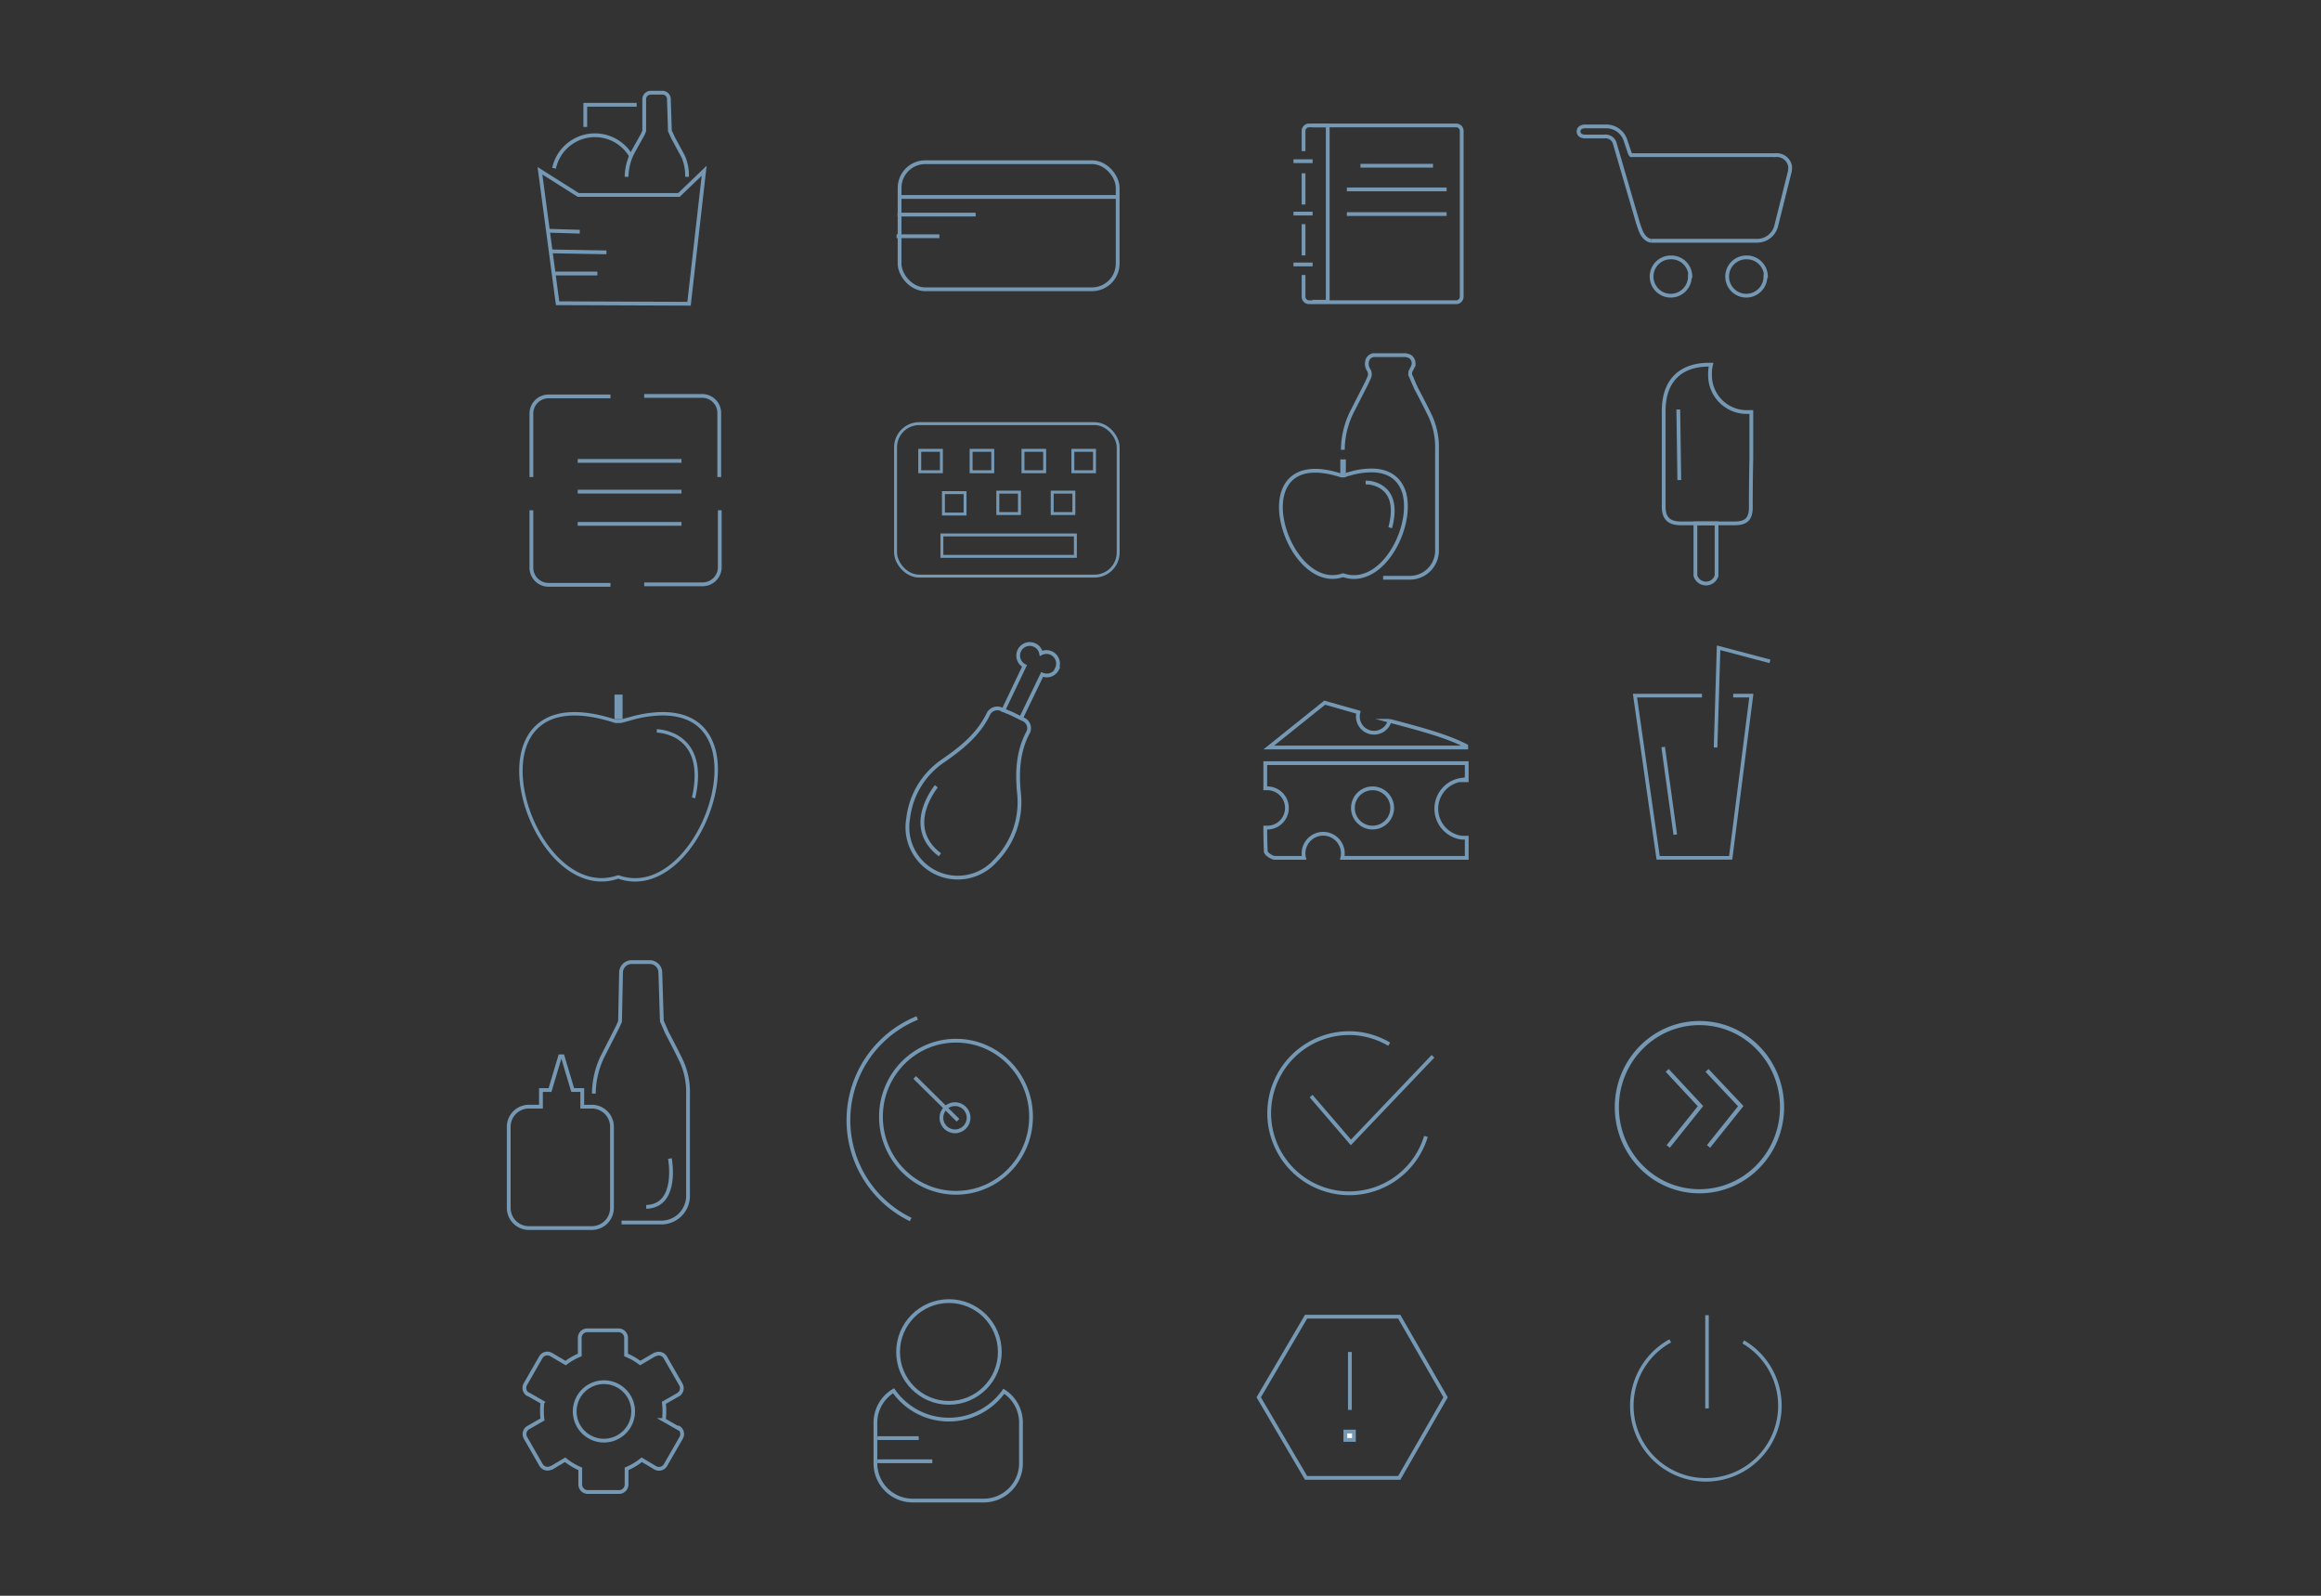 <svg id="Layer_1" data-name="Layer 1" xmlns="http://www.w3.org/2000/svg" width="6.4in" height="4.4in" viewBox="0 0 460.8 316.8"><rect x="0" y="0" width="460.8" height="316.8" fill="#333333" stroke="none"/><title>fridge-icons</title><line x1="258.8" y1="40.6" x2="258.8" y2="34.4" fill="none" stroke="#7599b4" stroke-miterlimit="10" stroke-width="0.75"/><line x1="258.8" y1="50.7" x2="258.8" y2="44.5" fill="none" stroke="#7599b4" stroke-miterlimit="10" stroke-width="0.75"/><path d="M258.8,30V26a1.1,1.1,0,0,1,1.1-1.1h29.2a1.1,1.1,0,0,1,1.1,1.1h0V58.9a1.1,1.1,0,0,1-1.1,1.1H259.9a1.1,1.1,0,0,1-1.1-1.1h0V54.6" fill="none" stroke="#7599b4" stroke-miterlimit="10" stroke-width="0.75"/><path d="M260.6,24.9h2.8c.1,0,.2.2.2.5v34c0,.3-.1.5-.2.5h-2.8" fill="none" stroke="#7599b4" stroke-miterlimit="10" stroke-width="0.75"/><path d="M274.6,114.7h5.3a5.4,5.4,0,0,0,5.4-5.4V89.1a14.7,14.7,0,0,0-1.3-6.4c-.9-1.9-1.9-3.8-2.9-5.7l-1-2.3a1.3,1.3,0,0,1,.1-1.3l.3-.6a1.6,1.6,0,0,0-.7-2.1l-.7-.2h-6.3a1.5,1.5,0,0,0-1.4,1.3,2.2,2.2,0,0,0,.3,1.6,1.6,1.6,0,0,1,.1,1.6l-.5,1.1-2.7,5.3a17.2,17.2,0,0,0-2,7.9" fill="none" stroke="#7599b4" stroke-miterlimit="10" stroke-width="0.75"/><path d="M267.2,91.2v3.1h-1.1V91.2Z" fill="#7599b4"/><path d="M270.9,114.2a6.3,6.3,0,0,1-4.2,0h-.1c-11.4,3.9-20.6-26.4-.3-19.8h.6l.5-.2,1.1-.3a15.4,15.4,0,0,1,3.5-.5c3.9-.1,6,1.8,6.8,4.5h0C280.3,103.5,276.4,112.4,270.9,114.2Z" fill="none" stroke="#7599b4" stroke-miterlimit="10" stroke-width="0.75"/><path d="M271.5,95.8s6.7.1,4.6,8.6" fill="none" stroke="#7599b4" stroke-linecap="square" stroke-miterlimit="10" stroke-width="0.75"/><line x1="256.8" y1="32" x2="260.6" y2="32" fill="none" stroke="#7599b4" stroke-miterlimit="10" stroke-width="0.75"/><line x1="270.1" y1="32.9" x2="284.5" y2="32.9" fill="none" stroke="#7599b4" stroke-miterlimit="10" stroke-width="0.75"/><line x1="287.2" y1="37.6" x2="267.4" y2="37.6" fill="none" stroke="#7599b4" stroke-miterlimit="10" stroke-width="0.75"/><line x1="287.2" y1="42.5" x2="267.4" y2="42.5" fill="none" stroke="#7599b4" stroke-miterlimit="10" stroke-width="0.75"/><line x1="256.8" y1="42.4" x2="260.6" y2="42.4" fill="none" stroke="#7599b4" stroke-miterlimit="10" stroke-width="0.75"/><line x1="256.8" y1="52.5" x2="260.6" y2="52.5" fill="none" stroke="#7599b4" stroke-miterlimit="10" stroke-width="0.75"/><path d="M105.5,94.7V82.1a3.4,3.4,0,0,1,3.4-3.4h12.3" fill="none" stroke="#7599b4" stroke-miterlimit="10" stroke-width="0.75"/><path d="M121.2,116.1H108.9a3.4,3.4,0,0,1-3.4-3.4h0V101.3" fill="none" stroke="#7599b4" stroke-miterlimit="10" stroke-width="0.75"/><path d="M127.9,78.6h11.6a3.4,3.4,0,0,1,3.3,3.4h0V94.7" fill="none" stroke="#7599b4" stroke-miterlimit="10" stroke-width="0.75"/><path d="M142.9,101.3v11.3a3.4,3.4,0,0,1-3.4,3.4H127.9" fill="none" stroke="#7599b4" stroke-miterlimit="10" stroke-width="0.75"/><line x1="114.7" y1="91.5" x2="135.3" y2="91.5" fill="none" stroke="#7599b4" stroke-miterlimit="10" stroke-width="0.75"/><line x1="114.7" y1="97.6" x2="135.3" y2="97.6" fill="none" stroke="#7599b4" stroke-miterlimit="10" stroke-width="0.75"/><line x1="114.7" y1="104" x2="135.3" y2="104" fill="none" stroke="#7599b4" stroke-miterlimit="10" stroke-width="0.75"/><rect x="177.8" y="84.1" width="44.2" height="30.27" rx="4.7" ry="4.7" fill="none" stroke="#7599b4" stroke-miterlimit="10" stroke-width="0.58"/><rect x="182.6" y="89.4" width="4.3" height="4.25" fill="none" stroke="#7599b4" stroke-miterlimit="10" stroke-width="0.58"/><rect x="192.8" y="89.4" width="4.3" height="4.25" fill="none" stroke="#7599b4" stroke-miterlimit="10" stroke-width="0.58"/><rect x="203.1" y="89.4" width="4.3" height="4.25" fill="none" stroke="#7599b4" stroke-miterlimit="10" stroke-width="0.58"/><rect x="213" y="89.4" width="4.3" height="4.25" fill="none" stroke="#7599b4" stroke-miterlimit="10" stroke-width="0.58"/><rect x="187.3" y="97.8" width="4.3" height="4.25" fill="none" stroke="#7599b4" stroke-miterlimit="10" stroke-width="0.58"/><rect x="198.1" y="97.7" width="4.3" height="4.25" fill="none" stroke="#7599b4" stroke-miterlimit="10" stroke-width="0.58"/><rect x="187" y="106.2" width="26.5" height="4.25" fill="none" stroke="#7599b4" stroke-miterlimit="10" stroke-width="0.58"/><rect x="208.9" y="97.7" width="4.3" height="4.25" fill="none" stroke="#7599b4" stroke-miterlimit="10" stroke-width="0.58"/><path d="M290.1,154.9h1.1v-3.4h-40v5h.4a3.9,3.9,0,0,1,0,7.8h-.4q0,2.3.1,4.7c0,.5,1.1,1.2,1.7,1.3h5.9a3.8,3.8,0,0,1-.1-.9,3.9,3.9,0,1,1,7.7.9h24.7v-4h-1a5.8,5.8,0,0,1,0-11.5Zm-14.2-11.8a3.2,3.2,0,0,1-6.2-1.7h0l-6.7-1.9-11.1,8.9h39.2v-.3c-3.9-2-8.8-3.3-15.2-5Z" fill="none" stroke="#7599b4" stroke-miterlimit="10" stroke-width="0.75"/><circle cx="272.5" cy="160.4" r="3.9" fill="none" stroke="#7599b4" stroke-miterlimit="10" stroke-width="0.75"/><path d="M209.9,132.8a2.3,2.3,0,0,1-3,1.1l-4.2,8.7-1.8-.9-1.7-.7,4.2-8.8a2.3,2.3,0,1,1,3.3-2.5,2.3,2.3,0,0,1,3.1,3.1Z" fill="none" stroke="#7599b4" stroke-miterlimit="10" stroke-width="0.75"/><path d="M199.3,141l-.5-.2a2,2,0,0,0-2.5.8c-2,4.2-5.4,6.9-9,9.4a16,16,0,0,0-7,11.5,10,10,0,0,0,17.3,8.4,16.5,16.5,0,0,0,4.7-13.5c-.4-4.1-.2-8.1,1.7-11.8a1.9,1.9,0,0,0-.5-2.6l-.5-.3h-.2" fill="none" stroke="#7599b4" stroke-miterlimit="10" stroke-width="0.75"/><path d="M185.9,156.1s-6.7,8,.7,13.6" fill="none" stroke="#7599b4" stroke-miterlimit="10" stroke-width="0.75"/><path d="M123.6,137.9v4.9H122v-4.9Z" fill="#7599b4"/><path d="M129.4,174.1a9.8,9.8,0,0,1-6.6,0h-.1c-18,6.2-32.2-41.3-.5-30.9h1l.8-.2,1.8-.5a24.2,24.2,0,0,1,5.4-.8c6.1-.1,9.3,2.8,10.5,7.1h0C144,157.3,138,171.1,129.4,174.1Z" fill="none" stroke="#7599b4" stroke-miterlimit="10" stroke-width="0.68"/><path d="M130.4,145.1s10.3.1,7.3,13.3" fill="none" stroke="#7599b4" stroke-miterlimit="10" stroke-width="0.68"/><polyline points="344.1 138.1 347.7 138.1 343.6 170.3 329.2 170.3 324.6 138.1 337.9 138.1" fill="none" stroke="#7599b4" stroke-miterlimit="10" stroke-width="0.72"/><polyline points="340.6 148.4 341.2 128.6 351.4 131.3" fill="none" stroke="#7599b4" stroke-miterlimit="10" stroke-width="0.72"/><line x1="330.2" y1="148.3" x2="332.6" y2="165.7" fill="none" stroke="#7599b4" stroke-miterlimit="10" stroke-width="0.72"/><path d="M123.4,242.7h7.8a5.3,5.3,0,0,0,5.4-5.2h0V217.1a14.7,14.7,0,0,0-1.3-6.4c-.9-1.9-1.9-3.8-2.9-5.7l-1-2.3-.3-9.6A2.1,2.1,0,0,0,129,191h-3.6a2.1,2.1,0,0,0-2.1,2.1h0l-.2,9.7-.5,1.1-2.7,5.3a17.2,17.2,0,0,0-2,7.9" fill="none" stroke="#7599b4" stroke-miterlimit="10" stroke-width="0.75"/><path d="M121.5,223.7v16.1a4,4,0,0,1-4,4H105a4,4,0,0,1-4-4V223.7a4,4,0,0,1,4-4h2.4v-3.3h1.8l2-6.7h.5l2,6.7h1.9v3.3h2A4,4,0,0,1,121.5,223.7Z" fill="none" stroke="#7599b4" stroke-miterlimit="10" stroke-width="0.75"/><path d="M133,230s1.8,9.4-4.7,9.6" fill="none" stroke="#7599b4" stroke-miterlimit="10" stroke-width="0.75"/><path d="M347.6,100.7c0,2.3-.9,3.2-3.2,3.2H333.7c-2.3,0-3.4-1-3.4-3.3v-19c0-6.4,3.7-9.1,8.7-9.2h.7a7.8,7.8,0,0,0-.2,1.9,7.3,7.3,0,0,0,7.1,7.5h1.1V91Q347.6,95.6,347.6,100.7Z" fill="none" stroke="#7599b4" stroke-miterlimit="10" stroke-width="0.75"/><path d="M340.8,103.9v10.4a2.2,2.2,0,0,1-4.2,0V103.9Z" fill="none" stroke="#7599b4" stroke-miterlimit="10" stroke-width="0.75"/><line x1="333.2" y1="81.3" x2="333.4" y2="95.3" fill="none" stroke="#7599b4" stroke-miterlimit="10" stroke-width="0.75"/><path d="M325.9,46.2c-.3-.7-.5-1.3-.7-1.9l-4.6-15.8a1.9,1.9,0,0,0-2.1-1.4h-3.8c-.8,0-1.3-.4-1.3-1s.5-1,1.3-1h4.1a4,4,0,0,1,3.9,2.7l.8,2.4c.3.8.3.6.8.6h28.2a2.7,2.7,0,0,1,2.9,2.2,4.3,4.3,0,0,1-.2,1.6L352.6,45a3.9,3.9,0,0,1-3.7,2.8h-21S326.8,47.9,325.9,46.2Zm0,0c-.3-.7-.5-1.3-.7-1.9l-4.6-15.8a1.9,1.9,0,0,0-2.1-1.4h-3.8c-.8,0-1.3-.4-1.3-1s.5-1,1.3-1h4.1a4,4,0,0,1,3.9,2.7l.8,2.4c.3.8.3.6.8.6h28.2a2.7,2.7,0,0,1,2.9,2.2,4.3,4.3,0,0,1-.2,1.6L352.6,45a3.9,3.9,0,0,1-3.7,2.8h-21S326.8,47.9,325.9,46.2Zm9.6,8.7a3.8,3.8,0,1,1-3.8-3.8h0a3.8,3.8,0,0,1,3.9,3.7h-.1Zm15,0a3.8,3.8,0,1,1-3.8-3.8h0a3.8,3.8,0,0,1,3.9,3.7h-.1Z" fill="none" stroke="#7599b4" stroke-miterlimit="10" stroke-width="0.75"/><path d="M136.4,35.1a9.3,9.3,0,0,0-.8-4.1l-1.9-3.5L133,26l-.2-6.2a1.3,1.3,0,0,0-1.2-1.4h-2.4a1.3,1.3,0,0,0-1.3,1.3h0V26l-.3.7-1.9,3.4a10.9,10.9,0,0,0-1.3,5" fill="none" stroke="#7599b4" stroke-miterlimit="10" stroke-width="0.75"/><polygon points="134.8 38.7 139.8 33.9 136.8 60.3 110.7 60.2 107.2 33.9 114.8 38.7 134.8 38.7" fill="none" stroke="#7599b4" stroke-miterlimit="10" stroke-width="0.75"/><polyline points="116.2 25.2 116.2 20.8 126.4 20.8" fill="none" stroke="#7599b4" stroke-miterlimit="10" stroke-width="0.75"/><path d="M110,33.4A8.3,8.3,0,0,1,125.3,31" fill="none" stroke="#7599b4" stroke-miterlimit="10" stroke-width="0.75"/><line x1="108.6" y1="45.8" x2="115.1" y2="46" fill="none" stroke="#7599b4" stroke-miterlimit="10" stroke-width="0.75"/><line x1="109.2" y1="49.9" x2="120.4" y2="50.1" fill="none" stroke="#7599b4" stroke-miterlimit="10" stroke-width="0.75"/><line x1="109.8" y1="54.3" x2="118.6" y2="54.3" fill="none" stroke="#7599b4" stroke-miterlimit="10" stroke-width="0.75"/><ellipse cx="189.8" cy="221.7" rx="14.9" ry="15.1" fill="none" stroke="#7599b4" stroke-miterlimit="10" stroke-width="0.75"/><path d="M180.8,242.1a21.9,21.9,0,0,1,1.3-40" fill="none" stroke="#7599b4" stroke-miterlimit="10" stroke-width="0.75"/><circle cx="189.6" cy="221.9" r="2.7" fill="none" stroke="#7599b4" stroke-miterlimit="10" stroke-width="0.75"/><line x1="190.2" y1="222.4" x2="181.6" y2="213.9" fill="none" stroke="#7599b4" stroke-miterlimit="10" stroke-width="0.75"/><polyline points="260.3 217.6 268.2 226.8 284.5 209.7" fill="none" stroke="#7599b4" stroke-miterlimit="10" stroke-width="0.75"/><path d="M283.1,225.6a15.9,15.9,0,1,1-15.3-20.5,15.7,15.7,0,0,1,8,2.2" fill="none" stroke="#7599b4" stroke-miterlimit="10" stroke-width="0.75"/><polyline points="338.9 212.5 345.6 219.6 339.2 227.6" fill="none" stroke="#7599b4" stroke-miterlimit="10" stroke-width="0.82"/><polyline points="331 212.5 337.6 219.6 331.2 227.6" fill="none" stroke="#7599b4" stroke-miterlimit="10" stroke-width="0.82"/><ellipse cx="337.4" cy="219.8" rx="16.4" ry="16.7" fill="none" stroke="#7599b4" stroke-miterlimit="10" stroke-width="0.82"/><path d="M134.6,283.5l-2.8-1.6a12.6,12.6,0,0,0,.1-1.6,12.2,12.2,0,0,0-.1-1.8l2.8-1.6a1.5,1.5,0,0,0,.6-2h0l-3.1-5.4a1.5,1.5,0,0,0-2-.6H130l-2.9,1.7a12.3,12.3,0,0,0-2.8-1.6v-3.4a1.5,1.5,0,0,0-1.5-1.5h-6.2a1.5,1.5,0,0,0-1.5,1.5V269a12.4,12.4,0,0,0-2.8,1.6l-2.9-1.7a1.5,1.5,0,0,0-2,.5h0l-3.1,5.4a1.5,1.5,0,0,0,.5,2h.1l2.8,1.6a12.2,12.2,0,0,0-.1,1.8,11.6,11.6,0,0,0,.1,1.6l-2.8,1.6a1.5,1.5,0,0,0-.6,2h0l3.1,5.4a1.5,1.5,0,0,0,2,.6h.1l2.7-1.6a12.2,12.2,0,0,0,3,1.8v3.1a1.5,1.5,0,0,0,1.5,1.5h6.2a1.5,1.5,0,0,0,1.5-1.5v-3.1a12.2,12.2,0,0,0,3-1.8l2.7,1.6a1.5,1.5,0,0,0,2-.5h0l3.1-5.4a1.5,1.5,0,0,0-.5-2.1h-.1ZM119.9,286a5.8,5.8,0,1,1,5.8-5.8h0A5.8,5.8,0,0,1,119.9,286Z" fill="none" stroke="#7599b4" stroke-miterlimit="10" stroke-width="0.75"/><rect x="178.6" y="32.2" width="43.3" height="25.23" rx="5.1" ry="5.1" fill="none" stroke="#7599b4" stroke-miterlimit="10" stroke-width="0.75"/><line x1="178.3" y1="39.1" x2="221.7" y2="39.1" fill="none" stroke="#7599b4" stroke-miterlimit="10" stroke-width="0.75"/><line x1="178" y1="46.9" x2="186.5" y2="46.9" fill="none" stroke="#7599b4" stroke-miterlimit="10" stroke-width="0.75"/><line x1="178.2" y1="42.6" x2="193.7" y2="42.6" fill="none" stroke="#7599b4" stroke-miterlimit="10" stroke-width="0.75"/><polygon points="277.8 261.4 259.3 261.4 249.9 277.4 259.3 293.4 277.8 293.4 287 277.4 277.8 261.4" fill="none" stroke="#7599b4" stroke-miterlimit="10" stroke-width="0.75"/><line x1="268" y1="268.4" x2="268" y2="279.9" fill="none" stroke="#7599b4" stroke-miterlimit="10" stroke-width="0.75"/><rect x="267.1" y="284.2" width="1.7" height="1.66" fill="#fff" stroke="#7599b4" stroke-miterlimit="10" stroke-width="0.75"/><circle cx="188.4" cy="268.4" r="10.1" fill="none" stroke="#7599b4" stroke-miterlimit="10" stroke-width="0.75"/><path d="M202.7,282.4v8.1a7.4,7.4,0,0,1-7.4,7.4H181.2a7.4,7.4,0,0,1-7.4-7.4v-8.1a7.4,7.4,0,0,1,3.6-6.3,13.4,13.4,0,0,0,21.9.1A7.4,7.4,0,0,1,202.7,282.4Z" fill="none" stroke="#7599b4" stroke-miterlimit="10" stroke-width="0.75"/><line x1="174.2" y1="285.5" x2="182.4" y2="285.5" fill="none" stroke="#7599b4" stroke-miterlimit="10" stroke-width="0.75"/><line x1="174.2" y1="290.1" x2="185.1" y2="290.1" fill="none" stroke="#7599b4" stroke-miterlimit="10" stroke-width="0.75"/><path d="M346.1,266.4a14.7,14.7,0,1,1-14.5-.2" fill="none" stroke="#7599b4" stroke-miterlimit="10" stroke-width="0.7"/><line x1="338.9" y1="261.1" x2="338.9" y2="279.6" fill="none" stroke="#7599b4" stroke-miterlimit="10" stroke-width="0.7"/></svg>